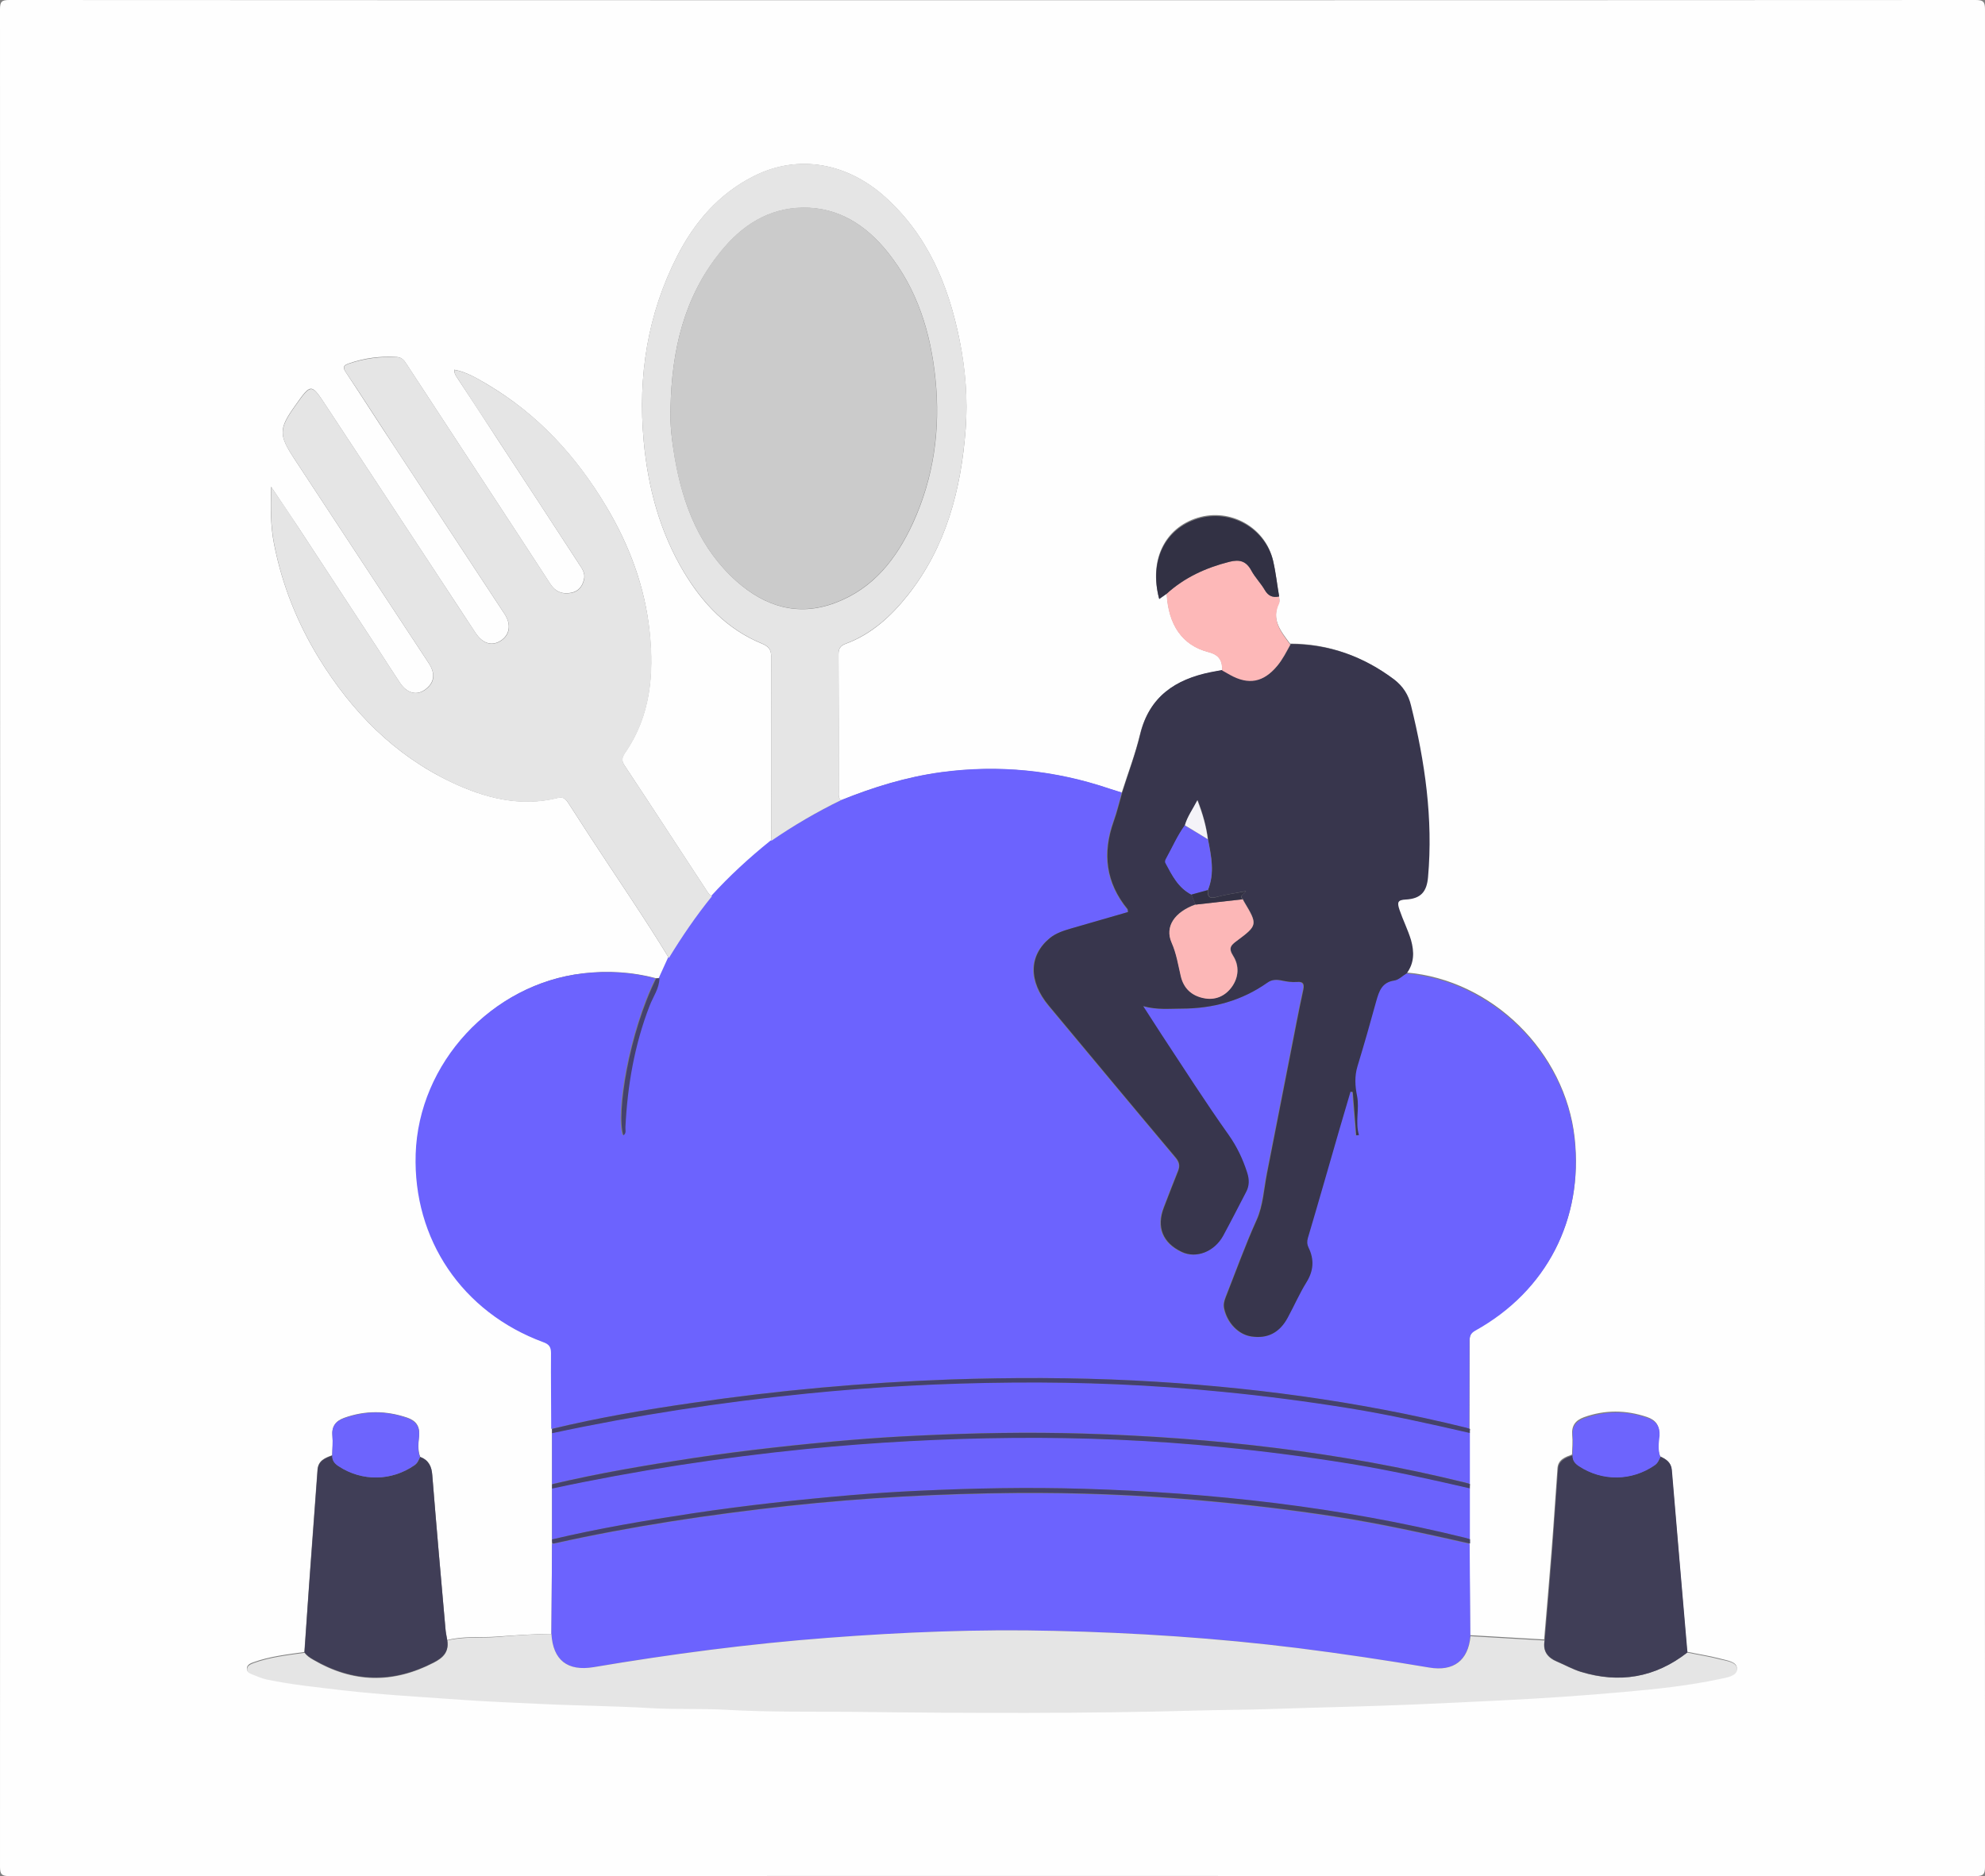 <?xml version="1.0" encoding="utf-8"?>
<!-- Generator: Adobe Illustrator 24.2.1, SVG Export Plug-In . SVG Version: 6.00 Build 0)  -->
<svg version="1.1" id="Ebene_1" xmlns="http://www.w3.org/2000/svg" xmlns:xlink="http://www.w3.org/1999/xlink" x="0px" y="0px"
	 viewBox="0 0 968 915" style="enable-background:new 0 0 968 915;" xml:space="preserve">
<rect x="0" y="0" width="968" height="915" fill="#808080" stroke="none"/>
<style type="text/css">
	.st0{fill:#FEFEFE;}
	.st1{fill:#6C63FE;}
	.st2{fill:#38364D;}
	.st3{fill:#E5E5E5;}
	.st4{fill:#6B62FC;}
	.st5{fill:#403E57;}
	.st6{fill:#FDB8B8;}
	.st7{fill:#323144;}
	.st8{fill:#6D64FD;}
	.st9{fill:#45426C;}
	.st10{fill:#FCB7B7;}
	.st11{fill:#F4F3F8;}
	.st12{fill:#CBCBCB;}
</style>
<g>
	<path class="st0" d="M484,0.1c159.8,0,319.6,0,479.4-0.1c3.7,0,4.6,0.8,4.6,4.6c-0.1,301.9-0.1,603.9,0,905.8
		c0,3.7-0.8,4.6-4.6,4.6c-319.6-0.1-639.2-0.1-958.8,0c-3.7,0-4.6-0.8-4.6-4.6C0.1,608.5,0.1,306.5,0,4.6C0,0.8,0.8,0,4.6,0
		C164.4,0.1,324.2,0.1,484,0.1z M569,289.5c0.8,15.1,7.5,25.2,20.4,28.5c5.4,1.4,6.7,4.3,6.7,8.9c-2,0.4-3.9,0.7-5.9,1.1
		c-17.2,3.5-29.8,11.9-34.3,30.2c-2.3,9.6-5.9,19-8.9,28.4c-1.9-0.6-3.8-1.2-5.7-1.8c-26.8-9.1-54.3-11.9-82.4-8.1
		c-16.9,2.3-33,7.2-48.7,13.6c-1.5-1.1-1.2-2.6-1.2-4.1c0-22.3,0-44.7-0.1-67c0-2.7,0.8-4.2,3.5-5.2c12.6-4.6,22.2-13.5,30.3-23.7
		c18.7-23.6,26-51.6,28.2-81c1.1-14.4-0.1-28.9-2.9-43.1c-5.4-27-15.6-51.5-36.6-70.3c-17.9-16-41.6-21.1-63.7-10
		c-17,8.5-28.9,22.3-37.4,38.9c-14.5,28.4-19.3,58.6-16.4,90.3c2.1,22.8,7.9,44.4,19.7,64.1c9.2,15.3,21.1,27.8,37.9,34.7
		c3.6,1.5,4.6,3.1,4.6,6.8c-0.1,29.8,0,59.6,0,89.5c-10.3,8.3-20.1,17.2-28.9,27c-0.6-0.5-1.4-1-1.8-1.6
		c-13.7-20.8-27.2-41.7-41-62.5c-1.7-2.6-0.8-4.3,0.6-6.3c12.2-17.8,13.9-38,11.8-58.4c-2.2-22-9.9-42.6-21.3-61.6
		c-14.6-24.4-33.2-44.7-57.8-59.3c-5-2.9-10.1-6.1-16.2-7.2c0,2,0.9,3.1,1.6,4.2c6.5,9.8,13,19.7,19.4,29.6
		c13.3,20.3,26.6,40.5,39.8,60.9c1.5,2.3,3.3,4.6,2.4,7.8c-0.9,3.4-2.7,5.6-6.3,6.3c-4.2,0.8-7.5-0.5-9.9-4.1
		c-5.2-7.9-10.3-15.9-15.5-23.8c-18.2-27.8-36.4-55.6-54.6-83.4c-1.2-1.9-2.3-3.5-4.9-3.7c-8.1-0.5-15.9,0.5-23.5,3.2
		c-2.3,0.8-3.1,1.7-1.4,4.2c8.1,12.2,15.9,24.5,24,36.7c17.8,27.1,35.6,54.1,53.4,81.2c3.4,5.1,2.6,10.2-1.9,13.1
		c-4.3,2.7-8.7,1.4-12.2-3.8c-6-9-11.8-18.1-17.8-27.1c-18.4-27.9-36.7-55.8-55.1-83.7c-7.3-11.1-7.3-11.1-15.2,0.1
		c-7.9,11.1-7.9,14.1-0.4,25.6c21.9,33.3,43.8,66.6,65.7,99.9c3.4,5.2,2.7,9.7-2.1,13c-4,2.8-8.6,1.5-11.9-3.4
		c-3.6-5.4-7.1-10.9-10.6-16.3c-13.1-20-26.2-40-39.3-60c-4-6.1-8.2-12.1-13-19.4c-0.3,10.4-0.3,19.1,1.4,27.8
		c3.9,19.9,11.3,38.5,21.9,55.8c16,26,36.7,47.2,64.5,60.4c16.4,7.8,33.7,12.3,52.1,7.7c2.7-0.7,4,0.9,5.2,2.8
		c3.6,5.6,7.2,11.2,10.8,16.7c12.7,19.5,25.9,38.6,38,58.5c-1.5,3.3-3,6.6-4.5,9.9c-0.5,0-1.1,0.1-1.6,0.1
		c-11.7-3.1-23.5-3.8-35.6-2.4c-44.2,5.1-79.9,43.6-81.3,88.1c-1.3,41.7,22.6,77.2,62.2,91.7c2.8,1,3.8,2.3,3.8,5.3
		c-0.1,12.3,0,24.6,0.1,37c0,0.7,0,1.4,0,2.1c0,8.3,0,16.6,0,24.9c0,0.7,0,1.4,0,2.1c0,8.3,0,16.6,0,24.9c0,0.7,0,1.4,0,2.1
		c-0.1,14.7-0.2,29.4-0.3,44c-8.9,0-17.9,0.7-26.7,1.3c-8,0.6-16.2-0.4-24.1,1.7c-0.3-2-0.7-3.9-0.9-5.9
		c-2.2-24.9-4.4-49.7-6.4-74.6c-0.3-4.3-1.8-7.3-5.9-8.9c-1.3-3.4-0.8-7-0.5-10.4c0.4-4.7-1.7-7.3-5.8-8.7
		c-10.3-3.5-20.5-3.6-30.8,0.1c-4.1,1.5-6.1,4.1-5.7,8.7c0.3,3.1,0,6.3-0.1,9.5c-3.5,1.3-6.8,2.5-7.2,7.1
		c-1.1,15.4-2.3,30.8-3.4,46.2c-1,14.2-2,28.5-3,42.7c-8.3,1.2-16.8,2.1-24.8,5c-1.5,0.5-3,1.2-3.2,2.8c-0.3,1.9,1.6,2.3,2.9,2.9
		c2.1,0.9,4.3,1.8,6.6,2.3c12.3,2.6,24.8,3.8,37.3,5.3c19.1,2.2,38.3,3.2,57.4,4.6c12.7,0.9,25.5,1.5,38.2,2
		c18.2,0.8,36.5,1,54.7,2.1c12.3,0.7,24.6,0.1,36.9,0.8c20.7,1.2,41.6,0.8,62.3,1c56.4,0.6,112.9,0.8,169.3-0.7
		c11.3-0.3,22.6-0.3,33.9-0.7c23.2-0.8,46.5-1.2,69.7-2.2c14.3-0.6,28.5-1.3,42.7-2c19.9-1,39.7-2.3,59.5-4.1
		c15.7-1.4,31.3-3,46.7-6.3c3.3-0.7,8.4-1.4,8.5-4.7c0.1-3.5-5.1-4-8.3-4.9c-5.3-1.4-10.7-2.2-16-3.3c-2.5-29.7-5-59.3-7.6-89
		c-0.3-3.5-2.8-5.1-5.6-6.4c-1.3-3.4-0.8-7-0.5-10.4c0.4-4.7-1.7-7.3-5.8-8.7c-10.3-3.5-20.5-3.6-30.8,0.1c-4.1,1.5-6.1,4.1-5.7,8.7
		c0.3,3.1,0,6.3-0.1,9.5c-3.3,1.2-6.8,2.4-7.1,6.7c-1,13.4-1.8,26.9-2.9,40.3c-1.1,14.4-2.4,28.8-3.6,43.2
		c-12-0.7-24.1-1.4-36.1-2.1c-0.1-15-0.2-30-0.3-45c0-0.7,0-1.4,0-2.1c0-8.3,0-16.6,0-24.9c0-0.7,0-1.4,0-2.1c0-8.3,0-16.6,0-24.9
		c0-0.7,0-1.4,0-2.1c0-14.2,0.1-28.3,0.1-42.5c0-2.5,0.4-4.1,3-5.5c34.7-19.3,52.5-54,48.2-93.4c-4.6-42-40.3-77.2-82.1-80.7
		c3.7-5,3.7-10.4,1.9-16c-1.6-5-3.9-9.7-5.6-14.7c-1.3-3.8-0.9-4.8,3.1-5.1c7.3-0.4,10.1-3.9,10.8-11c2.5-28.4-1.5-56.1-8.3-83.6
		c-1.3-5.2-3.9-9.4-8.2-12.7c-15-11.2-31.7-17.3-50.4-17.3c-4.4-6-9.4-11.7-5.4-20c0.5-0.9,0-2.3,0-3.4c-1-5.7-1.6-11.5-2.9-17.2
		c-3.8-16.2-20.8-25.7-36.8-20.8c-16.1,5-23.7,20.7-18.8,39.2C566.6,291.2,567.8,290.4,569,289.5z"/>
	<path class="st1" d="M410.2,390.2c15.7-6.3,31.8-11.3,48.7-13.6c28.2-3.8,55.6-1,82.4,8.1c1.9,0.6,3.8,1.2,5.7,1.8
		c-1.4,4.8-2.5,9.6-4.2,14.3c-5.5,15.5-3.7,29.8,6.8,42.7c0.2,0.2,0.1,0.6,0.2,1.4c-9.2,2.7-18.4,5.3-27.7,8
		c-3.7,1.1-7.3,2.2-10.4,4.7c-10.3,8.5-10.5,21-0.5,33c20.6,24.7,41.2,49.4,61.8,74c1.8,2.2,2.4,4.1,1.2,6.7
		c-2.4,5.8-4.6,11.8-6.9,17.7c-3.7,9.5-0.6,17.3,8.8,21.7c7,3.3,15.8-0.1,20.1-7.9c3.8-7,7.3-14.2,11.1-21.2
		c1.7-3.2,1.7-6.2,0.6-9.6c-2.1-6.6-5-12.7-9.1-18.5c-11.3-15.9-21.7-32.3-32.5-48.6c-2.9-4.4-5.7-8.8-9.1-14.1
		c6.9,1.9,12.9,1.2,18.8,1.2c15.1,0,29.2-3.8,41.7-12.6c2.4-1.7,4.8-1.6,7.1-1.1c2.5,0.5,4.9,0.9,7.4,0.7c3-0.2,3.7,0.9,3.1,3.8
		c-2.2,10.1-4.1,20.3-6.1,30.4c-3.9,19.7-7.7,39.4-11.6,59.1c-1.5,7.6-1.9,15.7-5,22.7c-5.6,12.5-10.2,25.3-15.2,37.9
		c-0.7,1.8-1,3.5-0.7,5.3c1.5,7.1,7,12.7,13.3,13.7c7.9,1.2,13.8-1.8,17.7-9.2c3.1-5.7,5.7-11.7,9.1-17.2c3.5-5.7,3.8-11.2,1-17
		c-0.7-1.5-0.9-2.8-0.3-4.6c5.2-17.5,10.2-35.1,15.3-52.7c1.8-6.2,3.7-12.5,5.5-18.7c0.4,0.1,0.7,0.1,1.1,0.2c0.6,7,1.1,14,1.7,21.1
		c0.4,0,0.9-0.1,1.3-0.1c-2-6.3,0.3-12.6-0.9-19c-0.9-4.9-1.3-9.7,0.2-14.6c3.2-10.5,6.3-21,9.1-31.6c1.3-5,2.7-9.3,8.9-10.2
		c2.1-0.3,4-2.3,6-3.5c41.8,3.5,77.5,38.6,82.1,80.7c4.3,39.4-13.6,74.1-48.2,93.4c-2.6,1.4-3,3-3,5.5c0,14.2-0.1,28.3-0.1,42.5
		c-0.6-0.2-1.3-0.4-1.9-0.6c-53.1-13.1-107.1-20.2-161.7-23c-29.9-1.5-59.9-1.6-89.9-0.5c-42.1,1.5-84,5.3-125.6,11.4
		c-23,3.4-45.9,7.3-68.6,12.7c0-12.3-0.2-24.6-0.1-37c0-3-1-4.3-3.8-5.3c-39.5-14.6-63.5-50.1-62.2-91.7
		c1.4-44.5,37.1-82.9,81.3-88.1c12.1-1.4,23.9-0.7,35.6,2.4c-13.1,26.5-19.5,66.1-16,76.5c1.6-1.1,0.9-2.7,1-4
		c0.9-20.3,4.4-40.2,11.8-59.2c1.7-4.4,4.7-8.4,4.8-13.4c1.5-3.3,3-6.6,4.5-9.9c6.3-10.5,13.3-20.5,21-30.1
		c8.9-9.8,18.6-18.7,28.9-27C387,402.7,398.3,396,410.2,390.2z"/>
	<path class="st2" d="M686,474.7c-2,1.2-3.9,3.2-6,3.5c-6.2,0.9-7.5,5.3-8.9,10.2c-2.9,10.6-5.9,21.1-9.1,31.6
		c-1.5,4.9-1.2,9.8-0.2,14.6c1.2,6.3-1,12.7,0.9,19c-0.4,0-0.9,0.1-1.3,0.1c-0.6-7-1.1-14-1.7-21.1c-0.4-0.1-0.7-0.1-1.1-0.2
		c-1.8,6.2-3.7,12.5-5.5,18.7c-5.1,17.6-10.1,35.2-15.3,52.7c-0.5,1.8-0.4,3.1,0.3,4.6c2.9,5.9,2.5,11.4-1,17
		c-3.4,5.5-6,11.5-9.1,17.2c-3.9,7.3-9.8,10.4-17.7,9.2c-6.3-0.9-11.8-6.6-13.3-13.7c-0.4-1.8,0-3.5,0.7-5.3
		c5-12.7,9.6-25.5,15.2-37.9c3.1-6.9,3.5-15.1,5-22.7c3.9-19.7,7.7-39.4,11.6-59.1c2-10.2,3.9-20.3,6.1-30.4
		c0.6-2.9-0.1-4.1-3.1-3.8c-2.5,0.2-4.9-0.2-7.4-0.7c-2.4-0.5-4.8-0.6-7.1,1.1c-12.5,8.8-26.6,12.6-41.7,12.6
		c-5.9,0-11.9,0.7-18.8-1.2c3.4,5.2,6.2,9.7,9.1,14.1c10.7,16.2,21.2,32.7,32.5,48.6c4.1,5.8,7,11.9,9.1,18.5
		c1.1,3.4,1.1,6.5-0.6,9.6c-3.7,7.1-7.3,14.2-11.1,21.2c-4.3,7.8-13.1,11.2-20.1,7.9c-9.4-4.4-12.5-12.2-8.8-21.7
		c2.3-5.9,4.5-11.8,6.9-17.7c1.1-2.7,0.6-4.6-1.2-6.7c-20.7-24.6-41.2-49.3-61.8-74c-10-12-9.8-24.5,0.5-33
		c3.1-2.5,6.7-3.6,10.4-4.7c9.2-2.7,18.5-5.3,27.7-8c-0.1-0.8-0.1-1.2-0.2-1.4c-10.6-12.9-12.3-27.2-6.8-42.7
		c1.7-4.7,2.8-9.5,4.2-14.3c3-9.5,6.5-18.8,8.8-28.4c4.4-18.3,17.1-26.7,34.3-30.2c2-0.4,3.9-0.7,5.9-1.1c1.3,0.7,2.6,1.5,3.9,2.2
		c9,5,16.2,3.6,22.8-4.3c2.7-3.2,4.5-6.9,6.5-10.5c18.8,0.1,35.5,6.1,50.4,17.3c4.3,3.3,7,7.5,8.2,12.7c6.8,27.5,10.8,55.2,8.3,83.6
		c-0.6,7.2-3.5,10.6-10.8,11c-4,0.2-4.4,1.3-3.1,5.1c1.7,5,4.1,9.7,5.6,14.7C689.7,464.3,689.7,469.7,686,474.7z M581,436.3
		c0.7,1.6,1.4,3.2,2,4.8c-10.1,3.6-15.1,10.7-11.6,18.5c2.4,5.4,3.2,10.9,4.5,16.4c1.4,6,5.3,9.5,11,10.7c5.5,1.1,10.3-0.7,13.7-5.2
		c3.6-4.9,3.9-10.6,0.8-15.4c-2.4-3.8-1.1-5.1,1.8-7.3c10.2-7.5,10.2-7.9,3.6-19c-0.3-0.4-0.5-0.9-0.7-1.3c-1.8-1.7,0.3-2.3,1.5-3.9
		c-5.1,1-9.7,1.6-14.1,2.8c-3.5,1-4.7,0.1-4.4-3.4c3.4-8.3,1.6-16.5,0-24.8c-0.8-6.3-2.5-12.3-5-19c-2.4,4.6-5,8.1-6.1,12.2
		c-3.6,5-6.1,10.7-9,16c-0.4,0.7-0.9,1.5-0.4,2.3C571.5,426.9,574.6,433,581,436.3z"/>
	<path class="st1" d="M268.9,796.9c0.1-14.7,0.2-29.4,0.3-44c0.3,0,0.7,0,1,0c37.7-8.4,75.7-14.1,114.1-18.3
		c37.1-4.1,74.3-6,111.5-6.3c29.1-0.2,58.2,0.9,87.2,3.4c22.7,2,45.3,4.6,67.8,8.1c22.2,3.4,44.1,8.3,65.9,13.2
		c0.1,15,0.2,30,0.3,45c-1.1,11.8-8.3,17.3-20.1,15.3c-21.3-3.6-42.7-6.8-64.1-9.5c-39.5-5-79.2-7.5-118.9-8.4
		c-36.8-0.9-73.5,0.7-110.3,3.4c-38.3,2.9-76.4,7.9-114.2,14.3C276.7,815.2,269.7,809.7,268.9,796.9z"/>
	<path class="st3" d="M347.2,437.1c-7.7,9.5-14.6,19.6-21,30.1c-12.1-19.9-25.3-39-38-58.5c-3.6-5.6-7.2-11.2-10.8-16.7
		c-1.2-1.9-2.5-3.5-5.2-2.8c-18.4,4.6-35.6,0.1-52.1-7.7c-27.8-13.3-48.5-34.4-64.5-60.4c-10.6-17.3-18-35.8-21.9-55.8
		c-1.7-8.7-1.7-17.4-1.4-27.8c4.9,7.2,9,13.2,13,19.4c13.1,20,26.2,40,39.3,60c3.5,5.4,7,10.9,10.6,16.3c3.3,4.9,7.9,6.1,11.9,3.4
		c4.8-3.3,5.5-7.7,2.1-13c-21.9-33.3-43.8-66.6-65.7-99.9c-7.6-11.5-7.5-14.5,0.4-25.6c7.9-11.1,7.9-11.1,15.2-0.1
		c18.4,27.9,36.7,55.8,55.1,83.7c5.9,9,11.8,18.1,17.8,27.1c3.4,5.2,7.9,6.5,12.2,3.8c4.5-2.9,5.3-7.9,1.9-13.1
		c-17.8-27.1-35.6-54.1-53.4-81.2c-8-12.2-15.8-24.6-24-36.7c-1.7-2.6-0.9-3.4,1.4-4.2c7.6-2.6,15.5-3.6,23.5-3.2
		c2.6,0.1,3.7,1.8,4.9,3.7c18.2,27.8,36.4,55.6,54.6,83.4c5.2,7.9,10.3,15.9,15.5,23.8c2.4,3.6,5.7,4.9,9.9,4.1
		c3.5-0.6,5.4-2.9,6.3-6.3c0.9-3.2-0.9-5.5-2.4-7.8c-13.2-20.3-26.5-40.6-39.8-60.9c-6.5-9.9-13-19.7-19.4-29.6
		c-0.7-1.1-1.6-2.1-1.6-4.2c6.1,1.1,11.2,4.2,16.2,7.2c24.6,14.5,43.3,34.9,57.8,59.3c11.4,19.1,19,39.6,21.3,61.6
		c2.1,20.4,0.4,40.6-11.8,58.4c-1.3,2-2.3,3.6-0.6,6.3c13.8,20.8,27.3,41.7,41,62.5C345.8,436.1,346.5,436.6,347.2,437.1z"/>
	<path class="st3" d="M268.9,796.9c0.8,12.8,7.8,18.3,20.6,16.2c37.9-6.4,75.9-11.4,114.2-14.3c36.7-2.8,73.5-4.3,110.3-3.4
		c39.8,0.9,79.4,3.5,118.9,8.4c21.4,2.7,42.8,5.9,64.1,9.5c11.8,2,19-3.4,20.1-15.3c12,0.7,24.1,1.4,36.1,2.1
		c-1,5.3,1.5,8.5,6.2,10.4c3.8,1.6,7.5,3.7,11.4,4.9c18.9,5.8,36.3,2.8,52-9.4c5.3,1.1,10.7,1.9,16,3.3c3.2,0.8,8.4,1.3,8.3,4.9
		c-0.1,3.3-5.2,4-8.5,4.7c-15.4,3.3-31,4.9-46.7,6.3c-19.8,1.8-39.6,3.1-59.5,4.1c-14.2,0.7-28.5,1.4-42.7,2
		c-23.2,1-46.5,1.4-69.7,2.2c-11.3,0.4-22.6,0.4-33.9,0.7c-56.4,1.6-112.9,1.4-169.3,0.7c-20.8-0.2-41.6,0.2-62.3-1
		c-12.3-0.7-24.6-0.1-36.9-0.8c-18.2-1.1-36.5-1.2-54.7-2.1c-12.7-0.6-25.5-1.1-38.2-2c-19.1-1.4-38.3-2.4-57.4-4.6
		c-12.5-1.5-25-2.7-37.3-5.3c-2.3-0.5-4.4-1.4-6.6-2.3c-1.3-0.6-3.2-1-2.9-2.9c0.2-1.6,1.7-2.2,3.2-2.8c8-2.9,16.4-3.8,24.8-5
		c1.1,1.5,2.6,2.5,4.2,3.4c19.4,11.4,38.9,11.8,58.9,1.4c4.7-2.4,7.4-5.3,6.5-10.8c7.9-2,16.1-1.1,24.1-1.7
		C251,797.6,260,797,268.9,796.9z"/>
	<path class="st3" d="M410.2,390.2c-11.9,5.8-23.2,12.4-34.1,19.9c0-29.8-0.1-59.6,0-89.5c0-3.7-1-5.3-4.6-6.8
		c-16.8-6.9-28.7-19.5-37.9-34.7c-11.8-19.7-17.6-41.2-19.7-64.1c-2.9-31.7,1.9-61.9,16.4-90.3c8.5-16.6,20.4-30.4,37.4-38.9
		c22.1-11.1,45.9-5.9,63.7,10c21,18.8,31.2,43.3,36.6,70.3c2.9,14.2,4,28.7,2.9,43.1c-2.2,29.4-9.4,57.4-28.2,81
		c-8.1,10.2-17.7,19-30.3,23.7c-2.7,1-3.5,2.4-3.5,5.2c0.1,22.3,0,44.7,0.1,67C409,387.6,408.7,389.2,410.2,390.2z M327,198.6
		c-0.4,8.4,0.7,16.6,2.1,24.8c4,23.1,12.3,44.3,30.2,60.2c13.7,12.1,29.7,17.3,47.9,10.5c18.8-7,30-21.6,38-38.9
		c10.2-22.3,13.5-45.8,11-70.3c-2.3-22.8-8.9-43.9-23.3-61.9c-10.5-13.1-23.9-21.9-41.3-21.7c-17,0.2-30.1,8.9-40.3,21.7
		C333.5,144.9,327.6,171,327,198.6z"/>
	<path class="st4" d="M269.2,723.8c0-8.3,0-16.6,0-24.9c41-8.8,82.3-15.1,124-19.3c33.5-3.4,67-5.1,100.6-5.4
		c34.1-0.3,68.2,1.2,102.2,4.5c20.7,2,41.3,4.7,61.8,8c19.9,3.2,39.5,7.6,59,12.1c0,8.3,0,16.6,0,24.9c-0.8-0.2-1.6-0.5-2.4-0.7
		c-61.1-15-123.3-22-186.1-23.9c-27-0.8-54-0.3-80.9,1c-10.8,0.5-21.6,1.2-32.4,2.1c-25.7,2.2-51.3,4.9-76.8,8.8
		C315.1,714.5,292,718.4,269.2,723.8z"/>
	<path class="st4" d="M269.2,750.8c0-8.3,0-16.6,0-24.9c41-8.8,82.3-15.1,124-19.3c33.5-3.3,67-5.1,100.6-5.4
		c34.1-0.3,68.2,1.2,102.2,4.5c20.7,2,41.3,4.7,61.8,8c19.9,3.2,39.5,7.6,59,12.1c0,8.3,0,16.6,0,24.9c-0.8-0.2-1.6-0.5-2.4-0.7
		c-61.1-15-123.3-22-186.1-23.9c-27-0.8-54-0.3-80.9,1c-10.8,0.5-21.6,1.2-32.4,2.1c-25.7,2.2-51.3,4.9-76.8,8.8
		C315.1,741.5,292,745.4,269.2,750.8z"/>
	<path class="st5" d="M822.9,805.9c-15.7,12.3-33.1,15.2-52,9.4c-3.9-1.2-7.6-3.3-11.4-4.9c-4.7-2-7.2-5.1-6.2-10.4
		c1.2-14.4,2.5-28.8,3.6-43.2c1-13.4,1.9-26.9,2.9-40.3c0.3-4.3,3.8-5.5,7.1-6.7c-0.1,2.4,1.1,3.9,3.1,5.2c11.4,7.5,25.7,7.3,37-0.5
		c1.6-1.1,2-2.5,2.7-4c2.9,1.2,5.3,2.9,5.6,6.4C817.8,746.6,820.3,776.3,822.9,805.9z"/>
	<path class="st5" d="M218.1,799.9c0.9,5.5-1.9,8.4-6.5,10.8c-20,10.4-39.5,9.9-58.9-1.4c-1.6-0.9-3.1-2-4.2-3.4
		c1-14.2,1.9-28.5,3-42.7c1.1-15.4,2.3-30.8,3.4-46.2c0.3-4.6,3.7-5.8,7.2-7.1c-0.1,2.4,1.1,3.9,3.1,5.2c11.4,7.5,25.7,7.3,37-0.5
		c1.6-1.1,2-2.5,2.7-4c4.1,1.5,5.6,4.6,5.9,8.9c2,24.9,4.2,49.8,6.4,74.6C217.3,796,217.7,798,218.1,799.9z"/>
	<path class="st6" d="M629.2,314.4c-2,3.6-3.8,7.3-6.5,10.5c-6.6,7.9-13.8,9.3-22.8,4.3c-1.3-0.7-2.6-1.5-3.9-2.2
		c0-4.6-1.3-7.5-6.7-8.9c-12.9-3.3-19.6-13.4-20.4-28.5c8.8-8,19.1-12.7,30.6-15.6c5.1-1.3,8.3-0.3,10.8,4.4
		c1.8,3.3,4.6,6.1,6.5,9.4c1.7,2.9,3.9,3.8,7,3.1c0,1.2,0.4,2.5,0,3.4C619.8,302.6,624.8,308.4,629.2,314.4z"/>
	<path class="st7" d="M623.8,290.9c-3.1,0.7-5.3-0.2-7-3.1c-1.9-3.3-4.7-6.1-6.5-9.4c-2.5-4.7-5.7-5.7-10.8-4.4
		c-11.4,2.9-21.8,7.6-30.6,15.6c-1.2,0.9-2.4,1.7-3.6,2.6c-4.9-18.5,2.6-34.2,18.8-39.2c15.9-4.9,33,4.6,36.8,20.8
		C622.2,279.4,622.8,285.2,623.8,290.9z"/>
	<path class="st8" d="M204.8,710.6c-0.7,1.4-1.2,2.9-2.7,4c-11.2,7.8-25.6,8-37,0.5c-2-1.3-3.2-2.8-3.1-5.2c0-3.2,0.4-6.4,0.1-9.5
		c-0.5-4.6,1.6-7.3,5.7-8.7c10.3-3.7,20.5-3.7,30.8-0.1c4,1.4,6.1,4,5.8,8.7C204,703.6,203.5,707.2,204.8,710.6z"/>
	<path class="st8" d="M809.7,710.6c-0.7,1.4-1.2,2.9-2.7,4c-11.2,7.8-25.6,8-37,0.5c-2-1.3-3.2-2.8-3.1-5.2c0-3.2,0.4-6.4,0.1-9.5
		c-0.5-4.6,1.6-7.3,5.7-8.7c10.3-3.7,20.5-3.7,30.8-0.1c4,1.4,6.1,4,5.8,8.7C808.9,703.6,808.4,707.2,809.7,710.6z"/>
	<path class="st9" d="M269.2,750.8c22.8-5.4,45.9-9.3,69.1-12.8c25.5-3.8,51.1-6.6,76.8-8.8c10.8-0.9,21.6-1.6,32.4-2.1
		c27-1.3,53.9-1.8,80.9-1c62.8,1.9,125,8.8,186.1,23.9c0.8,0.2,1.6,0.5,2.4,0.7c0,0.7,0,1.4,0,2.1c-21.9-4.9-43.8-9.8-65.9-13.2
		c-22.5-3.5-45.1-6.1-67.8-8.1c-29-2.5-58.1-3.6-87.2-3.4c-37.2,0.3-74.4,2.3-111.5,6.3c-38.3,4.2-76.4,9.9-114.1,18.3
		c-0.3,0.1-0.7,0-1,0C269.2,752.2,269.2,751.5,269.2,750.8z"/>
	<path class="st9" d="M716.8,698.9c-19.6-4.5-39.2-8.9-59-12.1c-20.5-3.3-41.1-6-61.8-8c-34-3.4-68.1-4.8-102.2-4.5
		c-33.6,0.3-67.1,2-100.6,5.4c-41.7,4.2-83,10.5-124,19.3c0-0.7,0-1.4,0-2.1c22.6-5.5,45.6-9.4,68.6-12.7
		c41.7-6.1,83.5-9.9,125.6-11.4c30-1,59.9-1,89.9,0.5c54.6,2.8,108.6,9.9,161.7,23c0.6,0.2,1.3,0.4,1.9,0.6
		C716.8,697.5,716.8,698.2,716.8,698.9z"/>
	<path class="st9" d="M716.8,725.9c-19.6-4.5-39.2-8.9-59-12.1c-20.5-3.3-41.1-6-61.8-8c-34-3.4-68.1-4.8-102.2-4.5
		c-33.6,0.3-67.1,2.1-100.6,5.4c-41.7,4.2-83,10.5-124,19.3c0-0.7,0-1.4,0-2.1c22.8-5.4,45.9-9.3,69.1-12.8
		c25.5-3.8,51.1-6.6,76.8-8.8c10.8-0.9,21.6-1.6,32.4-2.1c27-1.3,53.9-1.8,80.9-1c62.8,1.9,125,8.8,186.1,23.9
		c0.8,0.2,1.6,0.5,2.4,0.7C716.8,724.5,716.8,725.2,716.8,725.9z"/>
	<path class="st9" d="M321.6,477.1c-0.1,5-3.1,9-4.8,13.4c-7.4,19.1-10.8,38.9-11.8,59.2c-0.1,1.3,0.6,3-1,4
		c-3.5-10.5,2.8-50,16-76.5C320.6,477.1,321.1,477.1,321.6,477.1z"/>
	<path class="st10" d="M606,438.6c0.2,0.4,0.5,0.9,0.7,1.3c6.6,11,6.6,11.4-3.6,19c-2.9,2.1-4.2,3.5-1.8,7.3
		c3.1,4.9,2.8,10.6-0.8,15.4c-3.4,4.5-8.2,6.4-13.7,5.2c-5.7-1.2-9.6-4.7-11-10.7c-1.3-5.5-2.1-11-4.5-16.4
		c-3.4-7.8,1.6-14.9,11.6-18.5C590.7,440.3,598.3,439.4,606,438.6z"/>
	<path class="st4" d="M589,409.3c1.6,8.3,3.4,16.5,0,24.8c-2.7,0.7-5.3,1.5-8,2.2c-6.4-3.3-9.5-9.4-12.7-15.4
		c-0.4-0.8,0-1.6,0.4-2.3c3-5.4,5.4-11,9-16C581.5,404.8,585.2,407,589,409.3z"/>
	<path class="st11" d="M589,409.3c-3.7-2.3-7.4-4.5-11.2-6.8c1.2-4.2,3.7-7.6,6.1-12.2C586.5,397,588.2,403,589,409.3z"/>
	<path class="st7" d="M581,436.3c2.7-0.7,5.3-1.5,8-2.2c-0.3,3.4,0.9,4.4,4.4,3.4c4.4-1.3,9-1.8,14.1-2.8c-1.2,1.6-3.3,2.2-1.5,3.9
		c-7.7,0.9-15.3,1.7-23,2.6C582.3,439.5,581.7,437.9,581,436.3z"/>
	<path class="st12" d="M327,198.6c0.6-27.6,6.5-53.7,24.2-75.7c10.3-12.8,23.4-21.5,40.3-21.7c17.4-0.2,30.8,8.6,41.3,21.7
		c14.4,18,21,39.1,23.3,61.9c2.5,24.5-0.8,48.1-11,70.3c-7.9,17.3-19.2,31.9-38,38.9c-18.2,6.8-34.2,1.6-47.9-10.5
		c-17.9-15.9-26.2-37.1-30.2-60.2C327.7,215.2,326.6,207,327,198.6z"/>
</g>
</svg>
